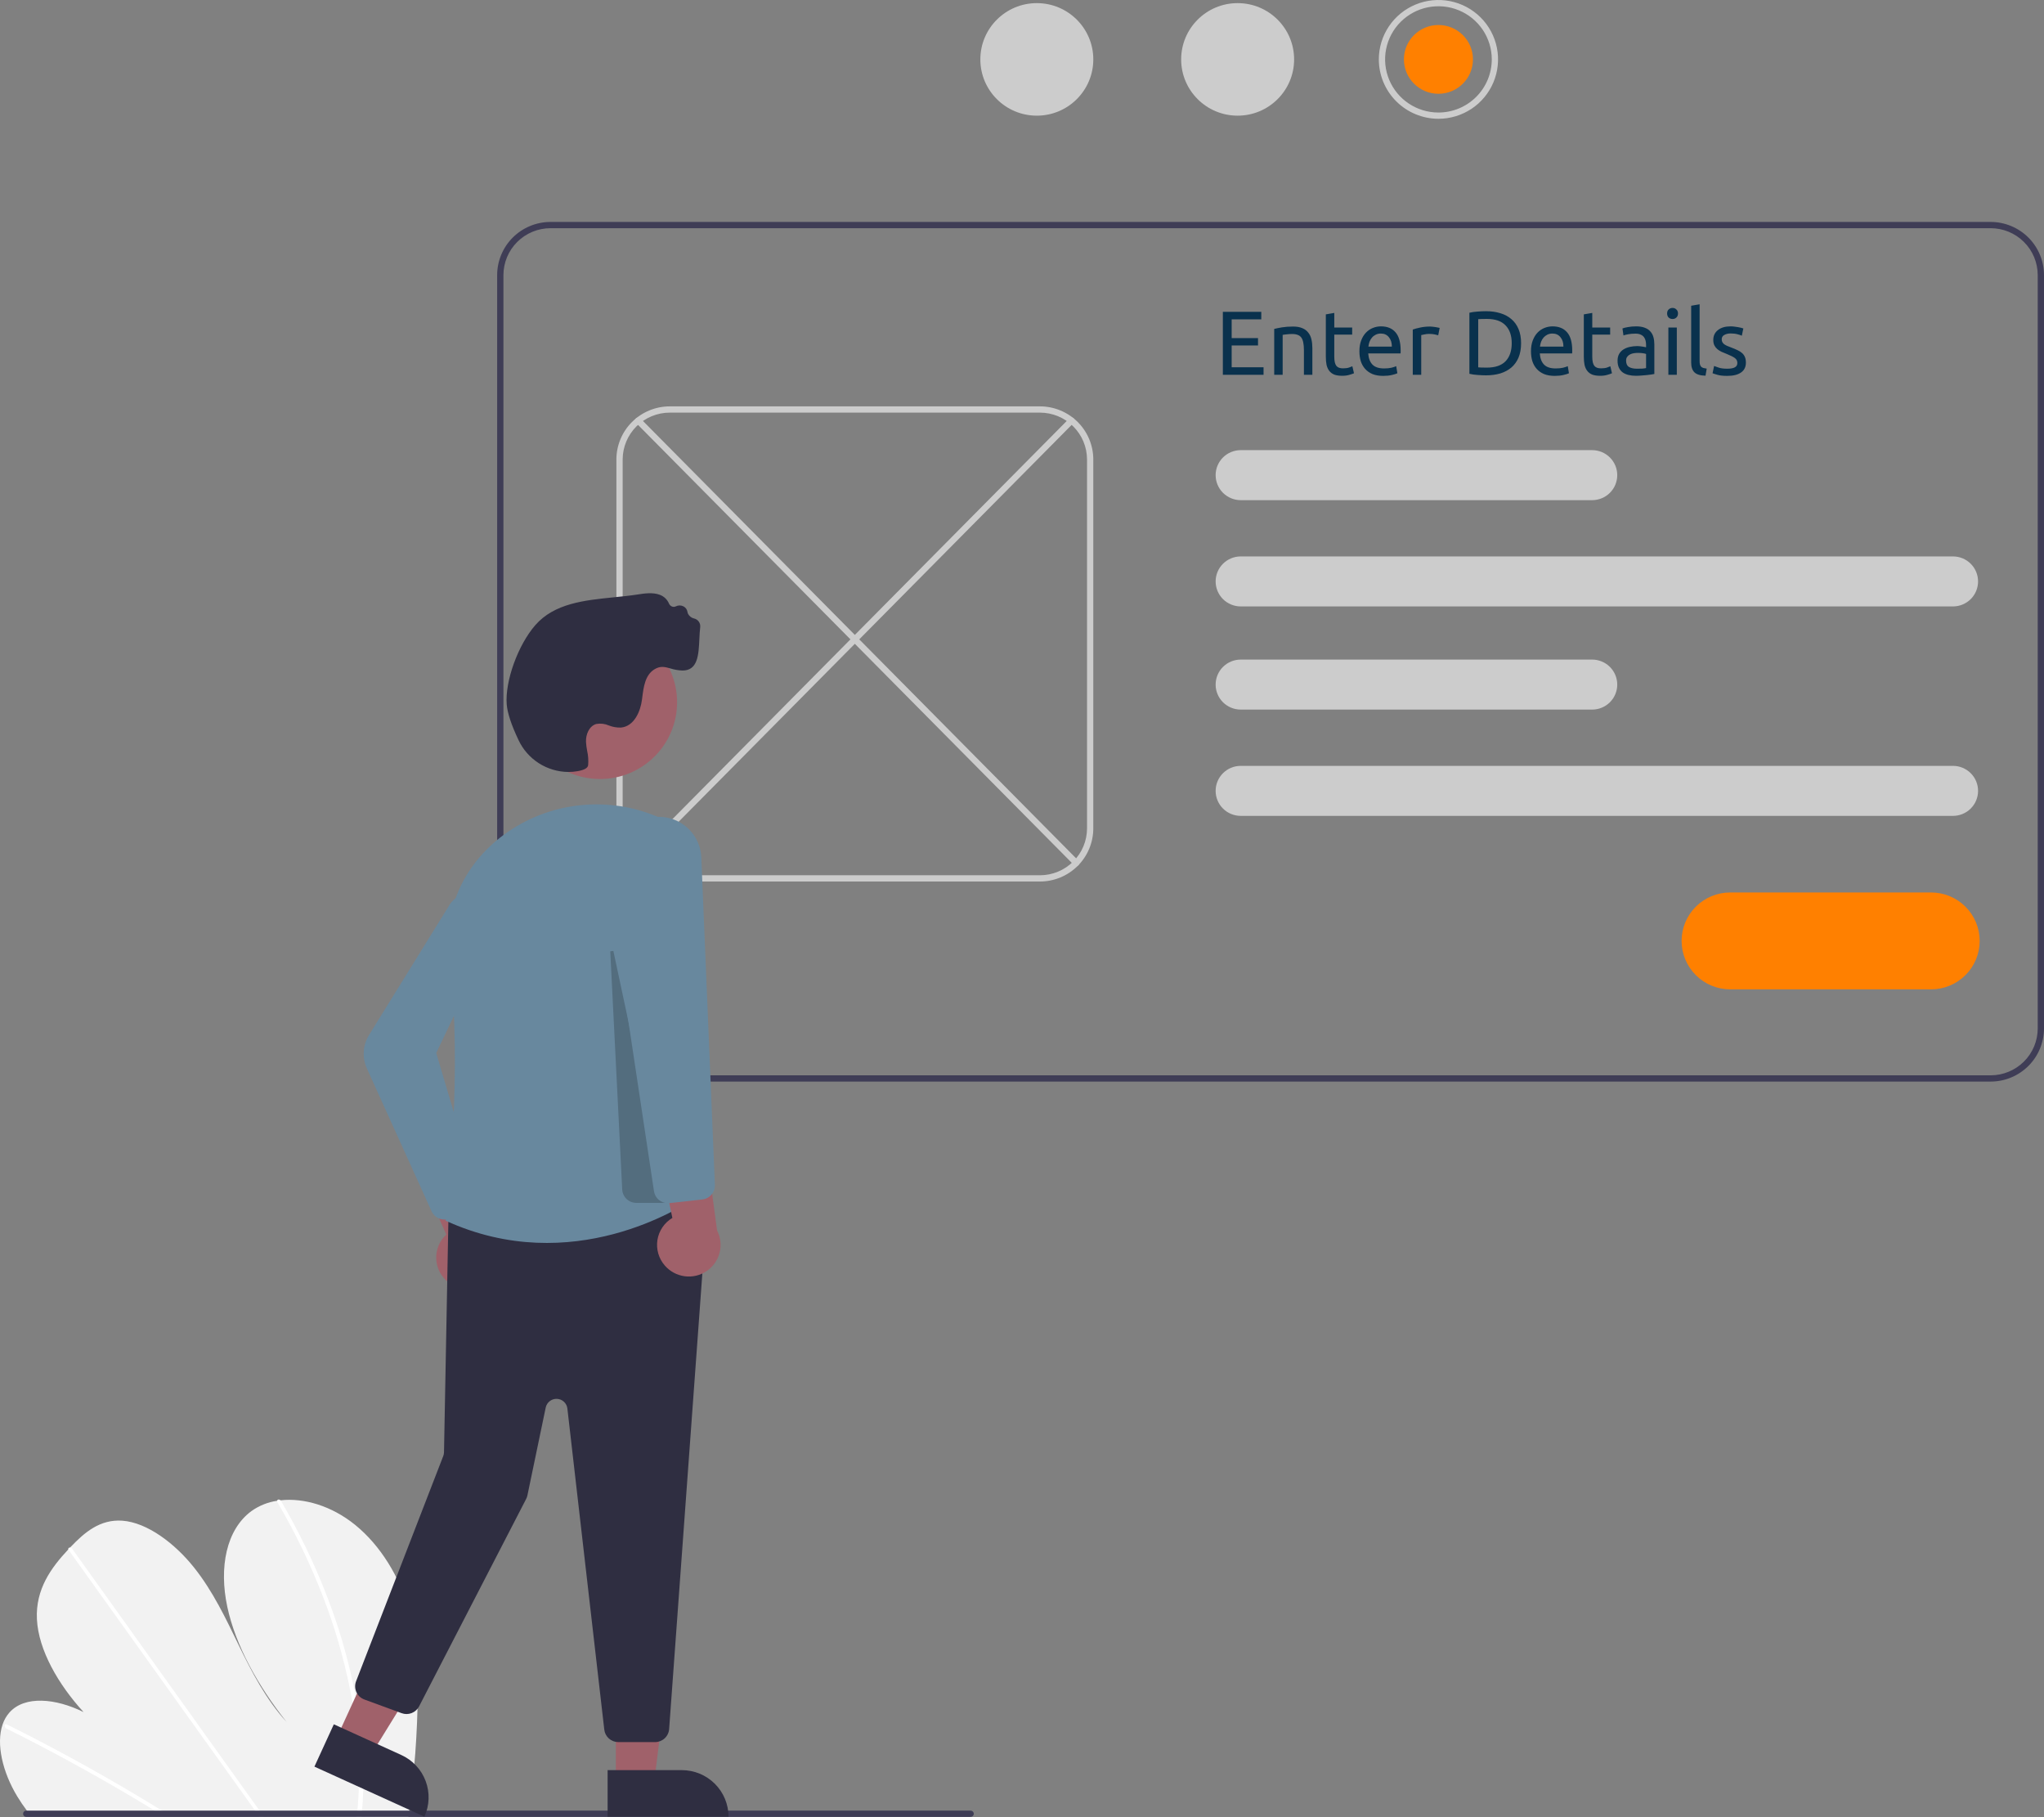 <svg width="180" height="160" viewBox="0 0 180 160" fill="none" xmlns="http://www.w3.org/2000/svg">
<rect x="0" y="0" width="180" height="160" fill="#808080" stroke="none"/>
<g clip-path="url(#clip0_743_19745)">
<path d="M36.791 149.047C36.759 152.588 36.499 156.123 36.011 159.631C35.994 159.754 35.975 159.877 35.958 160L2.67 159.815C2.572 159.693 2.476 159.569 2.383 159.444C2.072 159.029 1.781 158.603 1.514 158.161C0.228 156.036 -0.36 153.549 0.23 151.832L0.24 151.805C0.367 151.43 0.568 151.082 0.83 150.784C2.175 149.277 4.893 149.528 7.359 150.745C5.147 148.332 3.385 145.288 3.251 142.571C3.12 139.921 4.511 138.028 6.02 136.419C6.07 136.366 6.119 136.314 6.169 136.262C6.193 136.236 6.218 136.211 6.242 136.184C7.419 134.958 8.792 133.749 10.778 133.895C12.957 134.056 15.373 135.874 17.067 137.992C18.76 140.109 19.886 142.514 21.027 144.861C22.169 147.206 23.405 149.612 25.238 151.616C22.755 148.488 20.753 144.929 20.014 141.468C19.275 138.006 19.925 134.681 22.138 133.051C22.81 132.572 23.587 132.259 24.405 132.14C24.5 132.124 24.597 132.111 24.696 132.1C26.744 131.868 29.19 132.574 31.271 134.26C33.562 136.118 35.151 138.871 35.941 141.485C36.732 144.099 36.816 146.615 36.791 149.047Z" fill="#F2F2F2"/>
<path d="M15.012 159.883L14.375 159.88C14.173 159.754 13.97 159.629 13.766 159.507C13.639 159.427 13.512 159.351 13.384 159.273C11.273 157.988 9.148 156.756 7.01 155.576C4.874 154.396 2.728 153.269 0.57 152.198C0.513 152.173 0.467 152.129 0.439 152.073C0.411 152.018 0.403 151.954 0.417 151.894C0.419 151.886 0.423 151.878 0.428 151.872C0.458 151.815 0.525 151.792 0.623 151.84C0.888 151.972 1.154 152.104 1.419 152.239C3.582 153.33 5.736 154.474 7.88 155.673C10.024 156.872 12.154 158.123 14.273 159.428C14.318 159.455 14.362 159.483 14.407 159.51C14.609 159.635 14.809 159.759 15.012 159.883Z" fill="white"/>
<path d="M23.219 159.929L22.825 159.927C22.737 159.803 22.649 159.679 22.561 159.555C20.475 156.642 18.389 153.728 16.305 150.815C12.89 146.045 9.477 141.275 6.065 136.505C6.044 136.479 6.029 136.45 6.02 136.419C5.991 136.313 6.069 136.251 6.169 136.262C6.211 136.268 6.251 136.283 6.287 136.306C6.323 136.328 6.354 136.358 6.377 136.394C8.291 139.069 10.205 141.743 12.118 144.416C15.515 149.162 18.911 153.907 22.306 158.653C22.522 158.954 22.738 159.256 22.954 159.558C23.043 159.681 23.132 159.805 23.219 159.929Z" fill="white"/>
<path d="M31.988 157.652C31.968 158.313 31.924 158.963 31.866 159.607C31.855 159.731 31.844 159.854 31.833 159.977L31.42 159.975C31.433 159.852 31.445 159.728 31.456 159.605C31.544 158.674 31.606 157.733 31.614 156.766C31.625 154.086 31.363 151.412 30.831 148.784C30.267 145.955 29.456 143.18 28.407 140.491C27.308 137.655 25.981 134.911 24.442 132.286C24.413 132.243 24.4 132.191 24.405 132.14C24.422 132.023 24.579 131.988 24.696 132.1C24.719 132.122 24.739 132.147 24.755 132.175C24.946 132.501 25.133 132.828 25.316 133.156C26.799 135.796 28.069 138.55 29.112 141.39C30.106 144.088 30.862 146.867 31.372 149.696C31.849 152.32 32.056 154.986 31.988 157.652Z" fill="white"/>
<path d="M121.423 5.229C121.423 4.195 121.731 3.184 122.308 2.324C122.884 1.464 123.704 0.794 124.664 0.398C125.623 0.002 126.679 -0.101 127.697 0.1C128.715 0.302 129.651 0.8 130.385 1.532C131.119 2.263 131.619 3.195 131.822 4.209C132.024 5.224 131.92 6.275 131.523 7.231C131.126 8.186 130.453 9.003 129.589 9.578C128.726 10.152 127.711 10.459 126.673 10.459C125.281 10.457 123.946 9.906 122.962 8.926C121.978 7.945 121.424 6.616 121.423 5.229ZM131.37 5.229C131.37 4.304 131.094 3.399 130.578 2.63C130.062 1.861 129.329 1.261 128.47 0.907C127.612 0.552 126.667 0.46 125.756 0.64C124.845 0.821 124.008 1.267 123.351 1.921C122.694 2.575 122.247 3.409 122.066 4.317C121.884 5.224 121.978 6.165 122.333 7.02C122.689 7.875 123.291 8.606 124.063 9.12C124.835 9.634 125.744 9.908 126.673 9.908C127.918 9.907 129.112 9.414 129.993 8.536C130.873 7.659 131.368 6.47 131.37 5.229Z" fill="#CCCCCC"/>
<path d="M126.673 8.257C128.351 8.257 129.712 6.901 129.712 5.229C129.712 3.557 128.351 2.202 126.673 2.202C124.994 2.202 123.633 3.557 123.633 5.229C123.633 6.901 124.994 8.257 126.673 8.257Z" fill="#FF8000"/>
<path d="M108.989 10.184C111.736 10.184 113.963 7.966 113.963 5.23C113.963 2.493 111.736 0.275 108.989 0.275C106.242 0.275 104.016 2.493 104.016 5.23C104.016 7.966 106.242 10.184 108.989 10.184Z" fill="#CCCCCC"/>
<path d="M91.305 10.184C94.052 10.184 96.279 7.966 96.279 5.23C96.279 2.493 94.052 0.275 91.305 0.275C88.559 0.275 86.332 2.493 86.332 5.23C86.332 7.966 88.559 10.184 91.305 10.184Z" fill="#CCCCCC"/>
<path d="M175.303 95.231H48.478C47.233 95.23 46.039 94.736 45.158 93.859C44.278 92.982 43.782 91.793 43.781 90.552V24.221C43.782 22.98 44.278 21.791 45.158 20.913C46.039 20.036 47.233 19.543 48.478 19.541H175.303C176.548 19.543 177.742 20.036 178.623 20.913C179.503 21.791 179.998 22.98 180 24.221V90.552C179.998 91.793 179.503 92.982 178.623 93.859C177.742 94.736 176.548 95.23 175.303 95.231ZM48.478 20.092C47.379 20.093 46.326 20.529 45.549 21.303C44.772 22.076 44.335 23.126 44.333 24.221V90.552C44.335 91.647 44.772 92.696 45.549 93.47C46.326 94.244 47.379 94.679 48.478 94.681H175.303C176.401 94.679 177.455 94.244 178.232 93.47C179.009 92.696 179.446 91.647 179.447 90.552V24.221C179.446 23.126 179.009 22.076 178.232 21.303C177.455 20.529 176.401 20.093 175.303 20.092H48.478Z" fill="#3F3D56"/>
<path d="M91.582 77.616H58.978C57.733 77.615 56.539 77.121 55.658 76.244C54.778 75.367 54.282 74.177 54.281 72.937V40.459C54.282 39.219 54.778 38.029 55.658 37.152C56.539 36.275 57.733 35.782 58.978 35.78H91.582C92.828 35.782 94.021 36.275 94.902 37.152C95.783 38.029 96.278 39.219 96.279 40.459V72.937C96.278 74.177 95.783 75.367 94.902 76.244C94.021 77.121 92.828 77.615 91.582 77.616ZM58.978 36.331C57.879 36.332 56.826 36.767 56.049 37.541C55.272 38.315 54.835 39.365 54.833 40.459V72.937C54.835 74.031 55.272 75.081 56.049 75.855C56.826 76.629 57.879 77.064 58.978 77.066H91.582C92.681 77.064 93.734 76.629 94.511 75.855C95.288 75.081 95.725 74.031 95.727 72.937V40.459C95.725 39.365 95.288 38.315 94.511 37.541C93.734 36.767 92.681 36.332 91.582 36.331H58.978Z" fill="#CCCCCC"/>
<path d="M171.984 53.395H109.262C108.676 53.395 108.114 53.163 107.699 52.751C107.285 52.338 107.052 51.778 107.052 51.194C107.052 50.61 107.285 50.05 107.699 49.637C108.114 49.224 108.676 48.992 109.262 48.992H171.984C172.57 48.992 173.132 49.224 173.547 49.637C173.961 50.05 174.194 50.61 174.194 51.194C174.194 51.778 173.961 52.338 173.547 52.751C173.132 53.163 172.57 53.395 171.984 53.395Z" fill="#CCCCCC"/>
<path d="M140.209 44.038H109.262C108.676 44.038 108.114 43.806 107.699 43.393C107.285 42.98 107.052 42.42 107.052 41.836C107.052 41.252 107.285 40.692 107.699 40.279C108.114 39.866 108.676 39.634 109.262 39.634H140.209C140.795 39.634 141.357 39.866 141.772 40.279C142.186 40.692 142.419 41.252 142.419 41.836C142.419 42.42 142.186 42.98 141.772 43.393C141.357 43.806 140.795 44.038 140.209 44.038Z" fill="#CCCCCC"/>
<path d="M171.984 71.836H109.262C108.676 71.836 108.114 71.604 107.699 71.192C107.285 70.778 107.052 70.219 107.052 69.635C107.052 69.05 107.285 68.49 107.699 68.078C108.114 67.665 108.676 67.433 109.262 67.433H171.984C172.57 67.433 173.132 67.665 173.547 68.078C173.961 68.49 174.194 69.05 174.194 69.635C174.194 70.219 173.961 70.778 173.547 71.192C173.132 71.604 172.57 71.836 171.984 71.836Z" fill="#CCCCCC"/>
<path d="M140.209 62.478H109.262C108.676 62.478 108.114 62.246 107.699 61.834C107.285 61.421 107.052 60.861 107.052 60.277C107.052 59.693 107.285 59.133 107.699 58.72C108.114 58.307 108.676 58.075 109.262 58.075H140.209C140.795 58.075 141.357 58.307 141.772 58.72C142.186 59.133 142.419 59.693 142.419 60.277C142.419 60.861 142.186 61.421 141.772 61.834C141.357 62.246 140.795 62.478 140.209 62.478Z" fill="#CCCCCC"/>
<path d="M94.777 76.254C94.741 76.254 94.704 76.247 94.671 76.233C94.637 76.219 94.606 76.198 94.581 76.172L56.003 37.227C55.978 37.201 55.958 37.17 55.944 37.137C55.931 37.104 55.924 37.068 55.924 37.032C55.924 36.995 55.931 36.96 55.946 36.926C55.96 36.893 55.98 36.863 56.006 36.838C56.032 36.812 56.062 36.792 56.096 36.779C56.13 36.765 56.166 36.758 56.202 36.758C56.238 36.759 56.274 36.766 56.308 36.78C56.341 36.794 56.371 36.815 56.397 36.84L94.974 75.785C95.012 75.824 95.038 75.873 95.049 75.927C95.059 75.98 95.053 76.035 95.032 76.085C95.011 76.135 94.976 76.178 94.93 76.208C94.885 76.238 94.832 76.254 94.777 76.254Z" fill="#CCCCCC"/>
<path d="M55.783 76.254C55.728 76.254 55.675 76.238 55.63 76.208C55.584 76.178 55.549 76.135 55.528 76.085C55.507 76.035 55.501 75.98 55.511 75.926C55.522 75.873 55.548 75.824 55.586 75.785L94.162 36.84C94.187 36.814 94.218 36.794 94.251 36.78C94.285 36.766 94.32 36.758 94.357 36.758C94.393 36.758 94.429 36.764 94.463 36.778C94.496 36.792 94.527 36.812 94.553 36.837C94.579 36.862 94.599 36.893 94.614 36.926C94.628 36.959 94.635 36.995 94.635 37.031C94.635 37.068 94.629 37.103 94.615 37.137C94.601 37.17 94.581 37.201 94.555 37.227L55.979 76.172C55.954 76.198 55.923 76.219 55.889 76.233C55.855 76.247 55.819 76.254 55.783 76.254Z" fill="#CCCCCC"/>
<path d="M170.053 87.112H152.369C151.233 87.112 150.144 86.662 149.341 85.862C148.538 85.062 148.086 83.977 148.086 82.846C148.086 81.714 148.538 80.629 149.341 79.829C150.144 79.029 151.233 78.58 152.369 78.58H170.053C171.189 78.58 172.278 79.029 173.081 79.829C173.884 80.629 174.336 81.714 174.336 82.846C174.336 83.977 173.884 85.062 173.081 85.862C172.278 86.662 171.189 87.112 170.053 87.112Z" fill="#FF8000"/>
<path d="M2.309 159.973H85.477C85.55 159.973 85.621 159.944 85.673 159.893C85.724 159.841 85.754 159.771 85.754 159.698C85.754 159.625 85.724 159.555 85.673 159.503C85.621 159.452 85.55 159.423 85.477 159.423H2.309C2.236 159.423 2.165 159.452 2.114 159.503C2.062 159.555 2.033 159.625 2.033 159.698C2.033 159.771 2.062 159.841 2.114 159.893C2.165 159.944 2.236 159.973 2.309 159.973Z" fill="#3F3D56"/>
<path d="M54.234 156.821L57.622 156.821L59.233 143.806L54.234 143.806L54.234 156.821Z" fill="#A0616A"/>
<path d="M64.155 159.954L53.508 159.955L53.508 155.857L60.041 155.857C61.132 155.857 62.178 156.288 62.95 157.057C63.721 157.825 64.155 158.867 64.155 159.954Z" fill="#2F2E41"/>
<path d="M29.656 152.999L32.737 154.401L39.632 143.229L35.084 141.16L29.656 152.999Z" fill="#A0616A"/>
<path d="M37.373 159.955L27.689 155.549L29.398 151.822L35.34 154.525C36.332 154.977 37.104 155.802 37.485 156.821C37.866 157.839 37.826 158.966 37.373 159.955Z" fill="#2F2E41"/>
<path d="M39.52 112.937C39.196 112.694 38.929 112.383 38.738 112.025C38.547 111.668 38.437 111.274 38.416 110.869C38.395 110.465 38.463 110.062 38.616 109.687C38.768 109.312 39.002 108.974 39.299 108.699L35.317 99.699L40.376 100.553L43.382 108.969C43.813 109.497 44.035 110.165 44.005 110.845C43.976 111.526 43.696 112.172 43.221 112.661C42.745 113.15 42.105 113.449 41.423 113.499C40.741 113.55 40.064 113.35 39.52 112.937Z" fill="#A0616A"/>
<path d="M53.215 152.292L49.965 124.019C49.939 123.791 49.832 123.58 49.664 123.424C49.496 123.268 49.277 123.176 49.048 123.166C48.818 123.156 48.592 123.227 48.411 123.368C48.229 123.508 48.104 123.708 48.057 123.933L46.446 131.665C46.423 131.774 46.386 131.88 46.334 131.979L36.903 150.247C36.764 150.515 36.532 150.724 36.249 150.834C35.966 150.944 35.653 150.947 35.368 150.842L32.089 149.639C31.934 149.582 31.792 149.495 31.671 149.383C31.551 149.271 31.453 149.137 31.386 148.987C31.317 148.837 31.28 148.676 31.275 148.512C31.271 148.348 31.299 148.184 31.358 148.031L39.035 128.2C39.076 128.095 39.098 127.984 39.1 127.871L39.492 107.164C39.498 106.86 39.616 106.569 39.822 106.346C40.029 106.124 40.311 105.984 40.615 105.954L60.988 103.975C61.168 103.957 61.35 103.979 61.521 104.039C61.692 104.099 61.847 104.195 61.977 104.321C62.107 104.447 62.207 104.599 62.271 104.768C62.336 104.937 62.362 105.117 62.349 105.297L58.926 152.241C58.903 152.552 58.762 152.844 58.532 153.057C58.302 153.27 58 153.388 57.686 153.389H54.45C54.145 153.39 53.85 153.278 53.622 153.075C53.395 152.873 53.249 152.594 53.215 152.292Z" fill="#2F2E41"/>
<path d="M52.839 68.591C56.587 68.591 59.626 65.565 59.626 61.831C59.626 58.098 56.587 55.071 52.839 55.071C49.091 55.071 46.053 58.098 46.053 61.831C46.053 65.565 49.091 68.591 52.839 68.591Z" fill="#A0616A"/>
<path d="M58.72 72.284C58.535 72.196 58.35 72.111 58.167 72.029C55.939 71.031 53.483 70.642 51.054 70.903C48.624 71.165 46.309 72.067 44.346 73.516C40.732 76.198 38.989 80.235 39.566 84.593C40.782 93.778 39.39 106.239 39.246 107.48C50.402 112.59 60.189 106.165 61.058 105.568L58.72 72.284Z" fill="#68889E"/>
<path d="M38.941 107.361C38.738 107.329 38.546 107.247 38.383 107.123C38.219 106.998 38.089 106.835 38.005 106.648L32.31 94.079C32.097 93.609 32.003 93.094 32.036 92.579C32.069 92.064 32.229 91.565 32.501 91.126L39.494 79.823C39.714 79.416 40.053 79.085 40.466 78.873C40.878 78.662 41.346 78.58 41.806 78.639C42.267 78.697 42.699 78.893 43.045 79.201C43.391 79.509 43.635 79.915 43.745 80.364C43.871 80.876 43.815 81.415 43.588 81.89L38.415 92.712L41.815 104.174C41.875 104.379 41.881 104.596 41.833 104.804C41.785 105.012 41.684 105.204 41.539 105.362L40.055 106.975C39.939 107.102 39.797 107.203 39.64 107.272C39.482 107.341 39.312 107.377 39.14 107.377C39.073 107.377 39.007 107.372 38.941 107.361Z" fill="#68889E"/>
<path opacity="0.2" d="M54.794 104.735L53.741 83.762L54.014 83.727L58.747 105.911H56.036C55.717 105.912 55.41 105.79 55.179 105.571C54.947 105.352 54.81 105.052 54.794 104.735Z" fill="black"/>
<path d="M58.544 111.427C58.278 111.122 58.081 110.762 57.969 110.373C57.857 109.985 57.832 109.576 57.895 109.176C57.959 108.777 58.11 108.396 58.337 108.06C58.564 107.725 58.863 107.444 59.211 107.235L57.192 97.608L61.962 99.49L63.149 108.344C63.461 108.95 63.539 109.649 63.368 110.309C63.197 110.968 62.789 111.542 62.221 111.923C61.654 112.303 60.966 112.462 60.288 112.371C59.611 112.279 58.99 111.944 58.544 111.427Z" fill="#A0616A"/>
<path d="M57.591 104.884L53.604 78.408L53.601 78.383L54.371 74.852C54.564 73.967 55.074 73.183 55.806 72.646C56.538 72.109 57.441 71.856 58.346 71.934C59.252 72.012 60.097 72.416 60.725 73.07C61.353 73.725 61.721 74.585 61.758 75.489L62.955 104.329C62.967 104.642 62.859 104.948 62.654 105.186C62.45 105.424 62.162 105.576 61.849 105.611L58.958 105.931C58.911 105.936 58.865 105.939 58.818 105.939C58.52 105.939 58.233 105.833 58.007 105.639C57.782 105.445 57.634 105.177 57.591 104.884Z" fill="#68889E"/>
<path d="M50.05 67.971C49.127 67.963 48.225 67.695 47.448 67.198C46.672 66.7 46.052 65.994 45.662 65.161C45.033 63.835 44.684 62.779 44.623 62.022C44.461 59.987 45.615 56.79 47.143 55.04C48.82 53.12 51.474 52.852 54.041 52.593C54.742 52.523 55.467 52.45 56.153 52.343C56.742 52.252 57.475 52.139 58.098 52.369C58.278 52.435 58.443 52.536 58.582 52.667C58.721 52.799 58.832 52.957 58.908 53.132C58.933 53.194 58.97 53.25 59.017 53.297C59.064 53.344 59.12 53.38 59.181 53.405C59.235 53.425 59.292 53.434 59.349 53.432C59.406 53.429 59.462 53.415 59.513 53.389C59.617 53.337 59.733 53.309 59.85 53.309C59.967 53.309 60.082 53.336 60.186 53.389C60.278 53.435 60.358 53.502 60.419 53.585C60.48 53.668 60.52 53.764 60.537 53.865C60.548 53.934 60.569 54.002 60.601 54.065C60.655 54.163 60.729 54.248 60.818 54.315C60.907 54.383 61.01 54.43 61.119 54.455C61.286 54.492 61.433 54.589 61.533 54.726C61.633 54.864 61.679 55.033 61.663 55.202C61.622 55.55 61.604 55.924 61.587 56.287C61.523 57.651 61.457 59.06 60.081 59.038C59.729 59.023 59.38 58.962 59.044 58.856C58.546 58.718 58.152 58.608 57.622 58.938C56.806 59.444 56.673 60.503 56.556 61.437L56.535 61.6C56.398 62.668 55.831 63.954 54.685 64.061C54.321 64.073 53.959 64.011 53.62 63.877C53.272 63.724 52.886 63.678 52.511 63.745C51.881 63.924 51.578 64.672 51.605 65.32C51.621 65.585 51.655 65.848 51.706 66.109C51.799 66.522 51.829 66.946 51.794 67.368C51.762 67.624 51.466 67.793 50.864 67.9C50.595 67.947 50.323 67.971 50.05 67.971Z" fill="#2F2E41"/>
<path d="M107.688 33V27.456H111.072V28.12H108.464V29.768H110.784V30.416H108.464V32.336H111.272V33H107.688ZM112.21 28.96C112.381 28.917 112.608 28.872 112.89 28.824C113.173 28.776 113.498 28.752 113.866 28.752C114.197 28.752 114.472 28.8 114.69 28.896C114.909 28.987 115.082 29.117 115.21 29.288C115.344 29.453 115.437 29.653 115.49 29.888C115.544 30.123 115.57 30.381 115.57 30.664V33H114.826V30.824C114.826 30.568 114.808 30.349 114.77 30.168C114.738 29.987 114.682 29.84 114.602 29.728C114.522 29.616 114.416 29.536 114.282 29.488C114.149 29.435 113.984 29.408 113.786 29.408C113.706 29.408 113.624 29.411 113.538 29.416C113.453 29.421 113.37 29.429 113.29 29.44C113.216 29.445 113.146 29.453 113.082 29.464C113.024 29.475 112.981 29.483 112.954 29.488V33H112.21V28.96ZM117.5 28.84H119.076V29.464H117.5V31.384C117.5 31.592 117.516 31.765 117.548 31.904C117.58 32.037 117.628 32.144 117.692 32.224C117.756 32.299 117.836 32.352 117.932 32.384C118.028 32.416 118.14 32.432 118.268 32.432C118.492 32.432 118.671 32.408 118.804 32.36C118.943 32.307 119.039 32.269 119.092 32.248L119.236 32.864C119.161 32.901 119.031 32.947 118.844 33C118.657 33.059 118.444 33.088 118.204 33.088C117.921 33.088 117.687 33.053 117.5 32.984C117.319 32.909 117.172 32.8 117.06 32.656C116.948 32.512 116.868 32.336 116.82 32.128C116.777 31.915 116.756 31.669 116.756 31.392V27.68L117.5 27.552V28.84ZM119.713 30.928C119.713 30.56 119.766 30.24 119.873 29.968C119.979 29.691 120.121 29.461 120.297 29.28C120.473 29.099 120.675 28.963 120.905 28.872C121.134 28.781 121.369 28.736 121.609 28.736C122.169 28.736 122.598 28.912 122.897 29.264C123.195 29.611 123.345 30.141 123.345 30.856C123.345 30.888 123.345 30.931 123.345 30.984C123.345 31.032 123.342 31.077 123.337 31.12H120.489C120.521 31.552 120.646 31.88 120.865 32.104C121.083 32.328 121.425 32.44 121.889 32.44C122.15 32.44 122.369 32.419 122.545 32.376C122.726 32.328 122.862 32.283 122.953 32.24L123.057 32.864C122.966 32.912 122.806 32.963 122.577 33.016C122.353 33.069 122.097 33.096 121.809 33.096C121.446 33.096 121.131 33.043 120.865 32.936C120.603 32.824 120.387 32.672 120.217 32.48C120.046 32.288 119.918 32.061 119.833 31.8C119.753 31.533 119.713 31.243 119.713 30.928ZM122.569 30.52C122.574 30.184 122.489 29.909 122.313 29.696C122.142 29.477 121.905 29.368 121.601 29.368C121.43 29.368 121.278 29.403 121.145 29.472C121.017 29.536 120.907 29.621 120.817 29.728C120.726 29.835 120.654 29.957 120.601 30.096C120.553 30.235 120.521 30.376 120.505 30.52H122.569ZM125.949 28.752C126.013 28.752 126.085 28.757 126.165 28.768C126.251 28.773 126.333 28.784 126.413 28.8C126.493 28.811 126.565 28.824 126.629 28.84C126.699 28.851 126.749 28.861 126.781 28.872L126.653 29.52C126.595 29.499 126.496 29.475 126.357 29.448C126.224 29.416 126.051 29.4 125.837 29.4C125.699 29.4 125.56 29.416 125.421 29.448C125.288 29.475 125.2 29.493 125.157 29.504V33H124.413V29.016C124.589 28.952 124.808 28.893 125.069 28.84C125.331 28.781 125.624 28.752 125.949 28.752ZM133.951 30.224C133.951 30.704 133.876 31.123 133.727 31.48C133.578 31.832 133.367 32.125 133.095 32.36C132.823 32.589 132.498 32.763 132.119 32.88C131.74 32.992 131.324 33.048 130.871 33.048C130.647 33.048 130.399 33.037 130.127 33.016C129.86 33 129.618 32.965 129.399 32.912V27.536C129.618 27.483 129.86 27.448 130.127 27.432C130.399 27.411 130.647 27.4 130.871 27.4C131.324 27.4 131.74 27.459 132.119 27.576C132.498 27.688 132.823 27.861 133.095 28.096C133.367 28.325 133.578 28.619 133.727 28.976C133.876 29.328 133.951 29.744 133.951 30.224ZM130.935 32.368C131.671 32.368 132.22 32.181 132.583 31.808C132.946 31.429 133.127 30.901 133.127 30.224C133.127 29.547 132.946 29.021 132.583 28.648C132.22 28.269 131.671 28.08 130.935 28.08C130.716 28.08 130.546 28.083 130.423 28.088C130.306 28.093 130.223 28.099 130.175 28.104V32.344C130.223 32.349 130.306 32.355 130.423 32.36C130.546 32.365 130.716 32.368 130.935 32.368ZM134.822 30.928C134.822 30.56 134.875 30.24 134.982 29.968C135.089 29.691 135.23 29.461 135.406 29.28C135.582 29.099 135.785 28.963 136.014 28.872C136.243 28.781 136.478 28.736 136.718 28.736C137.278 28.736 137.707 28.912 138.006 29.264C138.305 29.611 138.454 30.141 138.454 30.856C138.454 30.888 138.454 30.931 138.454 30.984C138.454 31.032 138.451 31.077 138.446 31.12H135.598C135.63 31.552 135.755 31.88 135.974 32.104C136.193 32.328 136.534 32.44 136.998 32.44C137.259 32.44 137.478 32.419 137.654 32.376C137.835 32.328 137.971 32.283 138.062 32.24L138.166 32.864C138.075 32.912 137.915 32.963 137.686 33.016C137.462 33.069 137.206 33.096 136.918 33.096C136.555 33.096 136.241 33.043 135.974 32.936C135.713 32.824 135.497 32.672 135.326 32.48C135.155 32.288 135.027 32.061 134.942 31.8C134.862 31.533 134.822 31.243 134.822 30.928ZM137.678 30.52C137.683 30.184 137.598 29.909 137.422 29.696C137.251 29.477 137.014 29.368 136.71 29.368C136.539 29.368 136.387 29.403 136.254 29.472C136.126 29.536 136.017 29.621 135.926 29.728C135.835 29.835 135.763 29.957 135.71 30.096C135.662 30.235 135.63 30.376 135.614 30.52H137.678ZM140.219 28.84H141.795V29.464H140.219V31.384C140.219 31.592 140.235 31.765 140.267 31.904C140.299 32.037 140.347 32.144 140.411 32.224C140.475 32.299 140.555 32.352 140.651 32.384C140.747 32.416 140.859 32.432 140.987 32.432C141.211 32.432 141.389 32.408 141.523 32.36C141.661 32.307 141.757 32.269 141.811 32.248L141.955 32.864C141.88 32.901 141.749 32.947 141.563 33C141.376 33.059 141.163 33.088 140.923 33.088C140.64 33.088 140.405 33.053 140.219 32.984C140.037 32.909 139.891 32.8 139.779 32.656C139.667 32.512 139.587 32.336 139.539 32.128C139.496 31.915 139.475 31.669 139.475 31.392V27.68L140.219 27.552V28.84ZM144.15 32.464C144.326 32.464 144.48 32.461 144.614 32.456C144.752 32.445 144.867 32.429 144.958 32.408V31.168C144.904 31.141 144.816 31.12 144.694 31.104C144.576 31.083 144.432 31.072 144.262 31.072C144.15 31.072 144.03 31.08 143.902 31.096C143.779 31.112 143.664 31.147 143.558 31.2C143.456 31.248 143.371 31.317 143.302 31.408C143.232 31.493 143.198 31.608 143.198 31.752C143.198 32.019 143.283 32.205 143.454 32.312C143.624 32.413 143.856 32.464 144.15 32.464ZM144.086 28.736C144.384 28.736 144.635 28.776 144.838 28.856C145.046 28.931 145.211 29.04 145.334 29.184C145.462 29.323 145.552 29.491 145.606 29.688C145.659 29.88 145.686 30.093 145.686 30.328V32.928C145.622 32.939 145.531 32.955 145.414 32.976C145.302 32.992 145.174 33.008 145.03 33.024C144.886 33.04 144.728 33.053 144.558 33.064C144.392 33.08 144.227 33.088 144.062 33.088C143.827 33.088 143.611 33.064 143.414 33.016C143.216 32.968 143.046 32.893 142.902 32.792C142.758 32.685 142.646 32.547 142.566 32.376C142.486 32.205 142.446 32 142.446 31.76C142.446 31.531 142.491 31.333 142.582 31.168C142.678 31.003 142.806 30.869 142.966 30.768C143.126 30.667 143.312 30.592 143.526 30.544C143.739 30.496 143.963 30.472 144.198 30.472C144.272 30.472 144.35 30.477 144.43 30.488C144.51 30.493 144.584 30.504 144.654 30.52C144.728 30.531 144.792 30.541 144.846 30.552C144.899 30.563 144.936 30.571 144.958 30.576V30.368C144.958 30.245 144.944 30.125 144.918 30.008C144.891 29.885 144.843 29.779 144.774 29.688C144.704 29.592 144.608 29.517 144.486 29.464C144.368 29.405 144.214 29.376 144.022 29.376C143.776 29.376 143.56 29.395 143.374 29.432C143.192 29.464 143.056 29.499 142.966 29.536L142.878 28.92C142.974 28.877 143.134 28.837 143.358 28.8C143.582 28.757 143.824 28.736 144.086 28.736ZM147.665 33H146.921V28.84H147.665V33ZM147.289 28.088C147.156 28.088 147.041 28.045 146.945 27.96C146.855 27.869 146.809 27.749 146.809 27.6C146.809 27.451 146.855 27.333 146.945 27.248C147.041 27.157 147.156 27.112 147.289 27.112C147.423 27.112 147.535 27.157 147.625 27.248C147.721 27.333 147.769 27.451 147.769 27.6C147.769 27.749 147.721 27.869 147.625 27.96C147.535 28.045 147.423 28.088 147.289 28.088ZM150.193 33.08C149.734 33.069 149.409 32.971 149.217 32.784C149.025 32.597 148.929 32.307 148.929 31.912V26.92L149.673 26.792V31.792C149.673 31.915 149.683 32.016 149.705 32.096C149.726 32.176 149.761 32.24 149.809 32.288C149.857 32.336 149.921 32.373 150.001 32.4C150.081 32.421 150.179 32.44 150.297 32.456L150.193 33.08ZM152.1 32.464C152.404 32.464 152.628 32.424 152.772 32.344C152.922 32.264 152.996 32.136 152.996 31.96C152.996 31.779 152.924 31.635 152.78 31.528C152.636 31.421 152.399 31.301 152.068 31.168C151.908 31.104 151.754 31.04 151.604 30.976C151.46 30.907 151.335 30.827 151.228 30.736C151.122 30.645 151.036 30.536 150.972 30.408C150.908 30.28 150.876 30.123 150.876 29.936C150.876 29.568 151.012 29.277 151.284 29.064C151.556 28.845 151.927 28.736 152.396 28.736C152.514 28.736 152.631 28.744 152.748 28.76C152.866 28.771 152.975 28.787 153.076 28.808C153.178 28.824 153.266 28.843 153.34 28.864C153.42 28.885 153.482 28.904 153.524 28.92L153.388 29.56C153.308 29.517 153.183 29.475 153.012 29.432C152.842 29.384 152.636 29.36 152.396 29.36C152.188 29.36 152.007 29.403 151.852 29.488C151.698 29.568 151.62 29.696 151.62 29.872C151.62 29.963 151.636 30.043 151.668 30.112C151.706 30.181 151.759 30.245 151.828 30.304C151.903 30.357 151.994 30.408 152.1 30.456C152.207 30.504 152.335 30.555 152.484 30.608C152.682 30.683 152.858 30.757 153.012 30.832C153.167 30.901 153.298 30.984 153.404 31.08C153.516 31.176 153.602 31.293 153.66 31.432C153.719 31.565 153.748 31.731 153.748 31.928C153.748 32.312 153.604 32.603 153.316 32.8C153.034 32.997 152.628 33.096 152.1 33.096C151.732 33.096 151.444 33.064 151.236 33C151.028 32.941 150.887 32.896 150.812 32.864L150.948 32.224C151.034 32.256 151.17 32.304 151.356 32.368C151.543 32.432 151.791 32.464 152.1 32.464Z" fill="#09314D"/>
</g>
<defs>
<clipPath id="clip0_743_19745">
<rect width="180" height="160" fill="white"/>
</clipPath>
</defs>
</svg>
